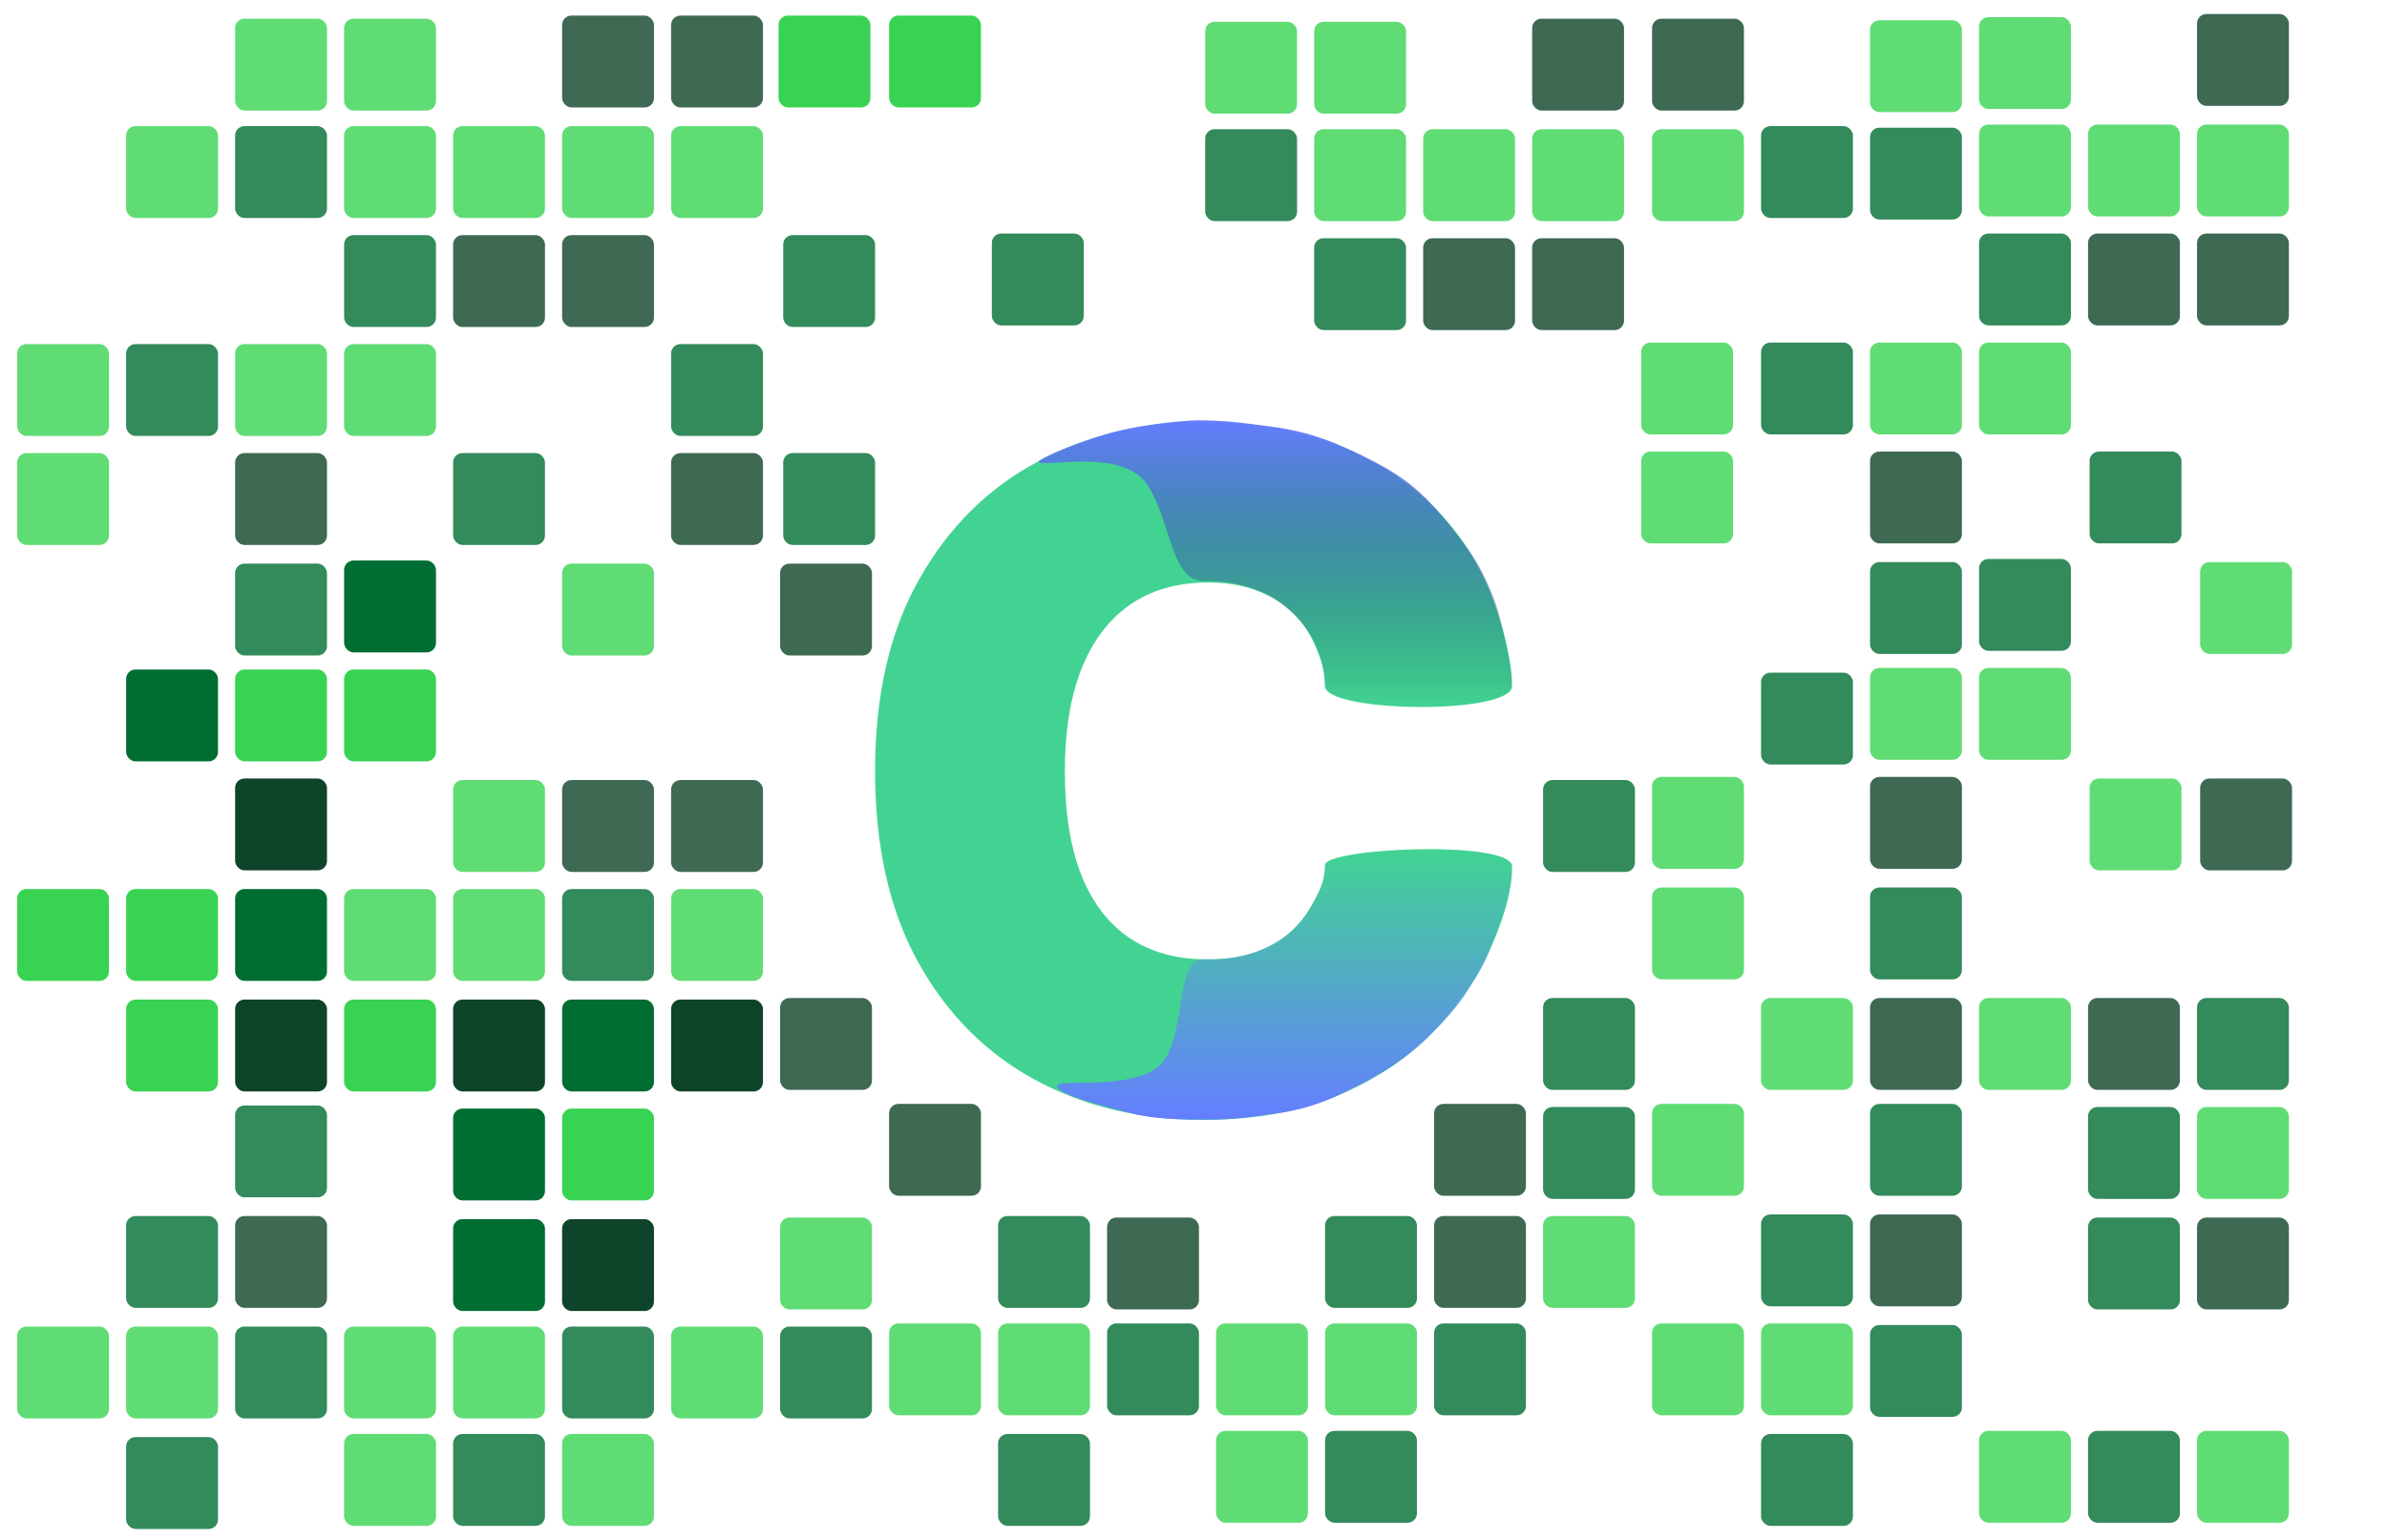 <svg width="1533" height="989" viewBox="0 0 1533 989" fill="none" xmlns="http://www.w3.org/2000/svg">
<rect x="11" y="221" width="59" height="59" rx="6" fill="#39D353" fill-opacity="0.8"/>
<rect x="151" y="221" width="59" height="59" rx="6" fill="#39D353" fill-opacity="0.8"/>
<rect x="81" y="221" width="59" height="59" rx="6" fill="#006D32" fill-opacity="0.8"/>
<rect x="221" y="221" width="59" height="59" rx="6" fill="#39D353" fill-opacity="0.8"/>
<rect x="11" y="291" width="59" height="59" rx="6" fill="#39D353" fill-opacity="0.8"/>
<rect x="291" y="291" width="59" height="59" rx="6" fill="#006D32" fill-opacity="0.8"/>
<rect x="291" y="151" width="59" height="59" rx="6" fill="#0E4429" fill-opacity="0.8"/>
<path d="M971.091 440.602C971.091 459.33 850.92 457.83 850.92 440.602C850.92 429.705 847.795 421.639 844.102 413.543C840.551 405.446 835.58 398.486 829.188 392.662C822.938 386.696 815.338 382.151 806.389 379.026C797.44 375.759 787.284 374.125 775.92 374.125C756.034 374.125 739.202 378.955 725.423 388.614C711.787 398.273 701.418 412.122 694.315 430.162C687.355 448.202 683.875 469.864 683.875 495.148C683.875 521.852 687.426 544.224 694.528 562.264C701.773 580.162 712.213 593.656 725.849 602.747C739.486 611.696 755.892 616.17 775.068 616.17C786.006 616.17 795.807 614.821 804.472 612.122C813.136 609.281 820.665 605.233 827.057 599.977C833.449 594.722 838.634 588.401 842.611 581.014C846.73 573.486 850.92 566.83 850.92 555.659C850.92 544.489 971.091 539.33 971.091 556.511C971.091 573.693 964.486 593.798 955.537 612.974C946.588 632.009 933.875 649.622 917.398 665.815C901.062 681.866 880.821 694.793 856.673 704.594C832.526 714.395 804.472 719.295 772.511 719.295C732.455 719.295 696.517 710.702 664.699 693.514C633.023 676.327 607.952 651.043 589.486 617.662C571.162 584.281 562 543.443 562 495.148C562 446.568 571.375 405.659 590.125 372.42C608.875 339.04 634.159 313.827 665.977 296.781C697.795 279.594 733.307 271 772.511 271C800.068 271 825.423 274.764 848.577 282.293C871.73 289.821 892.043 300.83 909.514 315.318C926.986 329.665 941.048 347.349 951.702 368.372C962.355 389.395 971.091 421.875 971.091 440.602Z" fill="#42D392"/>
<path d="M873.643 548.327C873.643 548.327 851 551 851 556C851 561 848 577.5 833.5 594C819 610.5 793 617.5 774 616C755 614.5 761.848 657.322 748.688 679.506C735.132 702.356 679 691.89 679 697.5C679 703.111 709.597 710.628 727.5 715.239C745.221 719.803 770.133 719 777.249 719C793.37 719 803.214 717.446 819.198 715.239C841.512 712.158 857.578 705.365 878.999 693.611C900.243 681.953 915 670 931.5 651C940.051 641.154 942.5 636.5 949 626C957.117 612.888 958.586 602.863 964.5 588.5C968 580 974.463 557.292 970 554C965.537 550.709 943.725 545.5 926.5 545.5C909 545.5 873.643 548.327 873.643 548.327Z" fill="url(#paint0_linear_32_2)"/>
<rect x="361" y="151" width="59" height="59" rx="6" fill="#0E4429" fill-opacity="0.8"/>
<path d="M877.493 451.526C877.493 451.526 850.46 447.525 850.46 439.524C850.46 431.523 848.958 412.02 830.936 394.518C812.914 377.015 792.389 373.015 772.364 373.015C752.34 373.015 752.084 335.601 737.321 312.006C722.115 287.703 673.243 300.004 667.235 297.004C663.88 295.328 697.214 281.905 717.297 277.001C737.176 272.147 761.378 270 769.36 270C787.444 270 798.487 271.653 816.418 274.001C841.449 277.278 859.471 284.502 883.5 297.004C907.331 309.403 918.491 321.383 935.063 342.51C943.793 353.64 948.497 360.251 954.587 373.015C961.718 387.959 963.722 397.314 967.103 413.52C969.606 425.522 973.61 441.024 968.604 444.525C963.598 448.025 947.727 451.399 935.063 453.026C912.764 455.89 877.493 451.526 877.493 451.526Z" fill="url(#paint1_linear_32_2)"/>
<rect x="431" y="221" width="59" height="59" rx="6" fill="#006D32" fill-opacity="0.8"/>
<rect x="501" y="362" width="59" height="59" rx="6" fill="#0E4429" fill-opacity="0.8"/>
<rect x="503" y="151" width="59" height="59" rx="6" fill="#006D32" fill-opacity="0.8"/>
<rect x="361" y="362" width="59" height="59" rx="6" fill="#39D353" fill-opacity="0.8"/>
<rect x="431" y="81" width="59" height="59" rx="6" fill="#39D353" fill-opacity="0.8"/>
<rect x="151" y="291" width="59" height="59" rx="6" fill="#0E4429" fill-opacity="0.8"/>
<rect x="151" y="362" width="59" height="59" rx="6" fill="#006D32" fill-opacity="0.8"/>
<rect x="503" y="291" width="59" height="59" rx="6" fill="#006D32" fill-opacity="0.8"/>
<rect x="221" y="151" width="59" height="59" rx="6" fill="#006D32" fill-opacity="0.8"/>
<rect x="361" y="81" width="59" height="59" rx="6" fill="#39D353" fill-opacity="0.8"/>
<rect x="221" y="571" width="59" height="59" rx="6" fill="#39D353" fill-opacity="0.8"/>
<rect x="361" y="571" width="59" height="59" rx="6" fill="#006D32" fill-opacity="0.8"/>
<rect x="291" y="571" width="59" height="59" rx="6" fill="#39D353" fill-opacity="0.8"/>
<rect x="431" y="571" width="59" height="59" rx="6" fill="#39D353" fill-opacity="0.8"/>
<rect x="291" y="501" width="59" height="59" rx="6" fill="#39D353" fill-opacity="0.8"/>
<rect x="361" y="501" width="59" height="59" rx="6" fill="#0E4429" fill-opacity="0.8"/>
<rect x="431" y="501" width="59" height="59" rx="6" fill="#0E4429" fill-opacity="0.8"/>
<rect x="81" y="81" width="59" height="59" rx="6" fill="#39D353" fill-opacity="0.8"/>
<rect x="221" y="81" width="59" height="59" rx="6" fill="#39D353" fill-opacity="0.8"/>
<rect x="151" y="81" width="59" height="59" rx="6" fill="#006D32" fill-opacity="0.8"/>
<rect x="291" y="81" width="59" height="59" rx="6" fill="#39D353" fill-opacity="0.8"/>
<rect x="431" y="291" width="59" height="59" rx="6" fill="#0E4429" fill-opacity="0.8"/>
<rect x="221" y="852" width="59" height="59" rx="6" fill="#39D353" fill-opacity="0.8"/>
<rect x="361" y="852" width="59" height="59" rx="6" fill="#006D32" fill-opacity="0.8"/>
<rect x="291" y="852" width="59" height="59" rx="6" fill="#39D353" fill-opacity="0.8"/>
<rect x="431" y="852" width="59" height="59" rx="6" fill="#39D353" fill-opacity="0.8"/>
<rect x="151" y="852" width="59" height="59" rx="6" fill="#006D32" fill-opacity="0.8"/>
<rect x="81" y="852" width="59" height="59" rx="6" fill="#39D353" fill-opacity="0.8"/>
<rect x="11" y="852" width="59" height="59" rx="6" fill="#39D353" fill-opacity="0.8"/>
<rect x="151" y="710" width="59" height="59" rx="6" fill="#006D32" fill-opacity="0.8"/>
<rect x="151" y="781" width="59" height="59" rx="6" fill="#0E4429" fill-opacity="0.8"/>
<rect x="81" y="781" width="59" height="59" rx="6" fill="#006D32" fill-opacity="0.8"/>
<rect x="81" y="923" width="59" height="59" rx="6" fill="#006D32" fill-opacity="0.8"/>
<rect x="291" y="921" width="59" height="59" rx="6" fill="#006D32" fill-opacity="0.8"/>
<rect x="221" y="921" width="59" height="59" rx="6" fill="#39D353" fill-opacity="0.8"/>
<rect x="361" y="921" width="59" height="59" rx="6" fill="#39D353" fill-opacity="0.8"/>
<rect x="151" y="12" width="59" height="59" rx="6" fill="#39D353" fill-opacity="0.8"/>
<rect x="221" y="12" width="59" height="59" rx="6" fill="#39D353" fill-opacity="0.8"/>
<rect x="361" y="10" width="59" height="59" rx="6" fill="#0E4429" fill-opacity="0.8"/>
<rect x="431" y="10" width="59" height="59" rx="6" fill="#0E4429" fill-opacity="0.8"/>
<rect x="501" y="641" width="59" height="59" rx="6" fill="#0E4429" fill-opacity="0.8"/>
<rect x="501" y="782" width="59" height="59" rx="6" fill="#39D353" fill-opacity="0.8"/>
<rect x="501" y="852" width="59" height="59" rx="6" fill="#006D32" fill-opacity="0.8"/>
<rect x="1054" y="220" width="59" height="59" rx="6" fill="#39D353" fill-opacity="0.8"/>
<rect x="1201" y="220" width="59" height="59" rx="6" fill="#39D353" fill-opacity="0.8"/>
<rect x="1131" y="220" width="59" height="59" rx="6" fill="#006D32" fill-opacity="0.8"/>
<rect x="1271" y="220" width="59" height="59" rx="6" fill="#39D353" fill-opacity="0.8"/>
<rect x="1054" y="290" width="59" height="59" rx="6" fill="#39D353" fill-opacity="0.8"/>
<rect x="1342" y="290" width="59" height="59" rx="6" fill="#006D32" fill-opacity="0.8"/>
<rect x="1341" y="150" width="59" height="59" rx="6" fill="#0E4429" fill-opacity="0.8"/>
<rect x="1411" y="150" width="59" height="59" rx="6" fill="#0E4429" fill-opacity="0.8"/>
<rect x="1413" y="361" width="59" height="59" rx="6" fill="#39D353" fill-opacity="0.8"/>
<rect x="1201" y="290" width="59" height="59" rx="6" fill="#0E4429" fill-opacity="0.8"/>
<rect x="1201" y="361" width="59" height="59" rx="6" fill="#006D32" fill-opacity="0.8"/>
<rect x="1271" y="150" width="59" height="59" rx="6" fill="#006D32" fill-opacity="0.8"/>
<rect x="1411" y="80" width="59" height="59" rx="6" fill="#39D353" fill-opacity="0.8"/>
<rect x="1342" y="500" width="59" height="59" rx="6" fill="#39D353" fill-opacity="0.8"/>
<rect x="1413" y="500" width="59" height="59" rx="6" fill="#0E4429" fill-opacity="0.8"/>
<rect x="1271" y="80" width="59" height="59" rx="6" fill="#39D353" fill-opacity="0.8"/>
<rect x="1201" y="82" width="59" height="59" rx="6" fill="#006D32" fill-opacity="0.8"/>
<rect x="1341" y="80" width="59" height="59" rx="6" fill="#39D353" fill-opacity="0.8"/>
<rect x="1201" y="851" width="59" height="59" rx="6" fill="#006D32" fill-opacity="0.8"/>
<rect x="1131" y="850" width="59" height="59" rx="6" fill="#39D353" fill-opacity="0.8"/>
<rect x="1061" y="850" width="59" height="59" rx="6" fill="#39D353" fill-opacity="0.8"/>
<rect x="1201" y="709" width="59" height="59" rx="6" fill="#006D32" fill-opacity="0.8"/>
<rect x="1201" y="780" width="59" height="59" rx="6" fill="#0E4429" fill-opacity="0.8"/>
<rect x="1131" y="780" width="59" height="59" rx="6" fill="#006D32" fill-opacity="0.8"/>
<rect x="1131" y="921" width="59" height="59" rx="6" fill="#006D32" fill-opacity="0.8"/>
<rect x="1341" y="919" width="59" height="59" rx="6" fill="#006D32" fill-opacity="0.8"/>
<rect x="1271" y="919" width="59" height="59" rx="6" fill="#39D353" fill-opacity="0.8"/>
<rect x="1411" y="919" width="59" height="59" rx="6" fill="#39D353" fill-opacity="0.8"/>
<rect x="1201" y="13" width="59" height="59" rx="6" fill="#39D353" fill-opacity="0.8"/>
<rect x="1271" y="11" width="59" height="59" rx="6" fill="#39D353" fill-opacity="0.8"/>
<rect x="1411" y="9" width="59" height="59" rx="6" fill="#0E4429" fill-opacity="0.8"/>
<rect x="1201" y="429" width="59" height="59" rx="6" fill="#39D353" fill-opacity="0.8"/>
<rect x="1131" y="432" width="59" height="59" rx="6" fill="#006D32" fill-opacity="0.8"/>
<rect x="991" y="711" width="59" height="59" rx="6" fill="#006D32" fill-opacity="0.8"/>
<rect x="1271" y="429" width="59" height="59" rx="6" fill="#39D353" fill-opacity="0.8"/>
<rect x="1201" y="499" width="59" height="59" rx="6" fill="#0E4429" fill-opacity="0.8"/>
<rect x="1201" y="570" width="59" height="59" rx="6" fill="#006D32" fill-opacity="0.8"/>
<rect x="1271" y="359" width="59" height="59" rx="6" fill="#006D32" fill-opacity="0.8"/>
<rect x="1061" y="570" width="59" height="59" rx="6" fill="#39D353" fill-opacity="0.8"/>
<rect x="1271" y="641" width="59" height="59" rx="6" fill="#39D353" fill-opacity="0.8"/>
<rect x="1411" y="641" width="59" height="59" rx="6" fill="#006D32" fill-opacity="0.8"/>
<rect x="1341" y="711" width="59" height="59" rx="6" fill="#006D32" fill-opacity="0.8"/>
<rect x="1411" y="711" width="59" height="59" rx="6" fill="#39D353" fill-opacity="0.8"/>
<rect x="1341" y="641" width="59" height="59" rx="6" fill="#0E4429" fill-opacity="0.8"/>
<rect x="1341" y="782" width="59" height="59" rx="6" fill="#006D32" fill-opacity="0.8"/>
<rect x="1411" y="782" width="59" height="59" rx="6" fill="#0E4429" fill-opacity="0.8"/>
<rect x="1201" y="641" width="59" height="59" rx="6" fill="#0E4429" fill-opacity="0.8"/>
<rect x="1131" y="641" width="59" height="59" rx="6" fill="#39D353" fill-opacity="0.8"/>
<rect x="914" y="153" width="59" height="59" rx="6" fill="#0E4429" fill-opacity="0.8"/>
<rect x="984" y="153" width="59" height="59" rx="6" fill="#0E4429" fill-opacity="0.8"/>
<rect x="1061" y="83" width="59" height="59" rx="6" fill="#39D353" fill-opacity="0.8"/>
<rect x="844" y="153" width="59" height="59" rx="6" fill="#006D32" fill-opacity="0.8"/>
<rect x="984" y="83" width="59" height="59" rx="6" fill="#39D353" fill-opacity="0.8"/>
<rect x="844" y="83" width="59" height="59" rx="6" fill="#39D353" fill-opacity="0.8"/>
<rect x="774" y="83" width="59" height="59" rx="6" fill="#006D32" fill-opacity="0.8"/>
<rect x="914" y="83" width="59" height="59" rx="6" fill="#39D353" fill-opacity="0.8"/>
<rect x="774" y="14" width="59" height="59" rx="6" fill="#39D353" fill-opacity="0.8"/>
<rect x="844" y="14" width="59" height="59" rx="6" fill="#39D353" fill-opacity="0.8"/>
<rect x="984" y="12" width="59" height="59" rx="6" fill="#0E4429" fill-opacity="0.8"/>
<rect x="1061" y="12" width="59" height="59" rx="6" fill="#0E4429" fill-opacity="0.8"/>
<rect x="781" y="850" width="59" height="59" rx="6" fill="#39D353" fill-opacity="0.8"/>
<rect x="921" y="850" width="59" height="59" rx="6" fill="#006D32" fill-opacity="0.8"/>
<rect x="851" y="850" width="59" height="59" rx="6" fill="#39D353" fill-opacity="0.8"/>
<rect x="711" y="850" width="59" height="59" rx="6" fill="#006D32" fill-opacity="0.8"/>
<rect x="641" y="850" width="59" height="59" rx="6" fill="#39D353" fill-opacity="0.8"/>
<rect x="571" y="850" width="59" height="59" rx="6" fill="#39D353" fill-opacity="0.8"/>
<rect x="711" y="782" width="59" height="59" rx="6" fill="#0E4429" fill-opacity="0.8"/>
<rect x="641" y="781" width="59" height="59" rx="6" fill="#006D32" fill-opacity="0.8"/>
<rect x="641" y="921" width="59" height="59" rx="6" fill="#006D32" fill-opacity="0.8"/>
<rect x="851" y="919" width="59" height="59" rx="6" fill="#006D32" fill-opacity="0.8"/>
<rect x="781" y="919" width="59" height="59" rx="6" fill="#39D353" fill-opacity="0.8"/>
<rect x="991" y="781" width="59" height="59" rx="6" fill="#39D353" fill-opacity="0.8"/>
<rect x="851" y="781" width="59" height="59" rx="6" fill="#006D32" fill-opacity="0.8"/>
<rect x="921" y="781" width="59" height="59" rx="6" fill="#0E4429" fill-opacity="0.8"/>
<rect x="571" y="709" width="59" height="59" rx="6" fill="#0E4429" fill-opacity="0.8"/>
<rect x="921" y="709" width="59" height="59" rx="6" fill="#0E4429" fill-opacity="0.8"/>
<rect x="991" y="641" width="59" height="59" rx="6" fill="#006D32" fill-opacity="0.8"/>
<rect x="1061" y="709" width="59" height="59" rx="6" fill="#39D353" fill-opacity="0.8"/>
<rect x="991" y="501" width="59" height="59" rx="6" fill="#006D32" fill-opacity="0.8"/>
<rect x="1061" y="499" width="59" height="59" rx="6" fill="#39D353" fill-opacity="0.8"/>
<rect x="1131" y="81" width="59" height="59" rx="6" fill="#006D32" fill-opacity="0.8"/>
<rect x="637" y="150" width="59" height="59" rx="6" fill="#006D32" fill-opacity="0.8"/>
<rect x="361" y="642" width="59" height="59" rx="6" fill="#006D32"/>
<rect x="291" y="712" width="59" height="59" rx="6" fill="#006D32"/>
<rect x="361" y="712" width="59" height="59" rx="6" fill="#39D353"/>
<rect x="291" y="642" width="59" height="59" rx="6" fill="#0E4429"/>
<rect x="291" y="783" width="59" height="59" rx="6" fill="#006D32"/>
<rect x="361" y="783" width="59" height="59" rx="6" fill="#0E4429"/>
<rect x="151" y="430" width="59" height="59" rx="6" fill="#39D353"/>
<rect x="81" y="430" width="59" height="59" rx="6" fill="#006D32"/>
<rect x="221" y="430" width="59" height="59" rx="6" fill="#39D353"/>
<rect x="151" y="500" width="59" height="59" rx="6" fill="#0E4429"/>
<rect x="151" y="571" width="59" height="59" rx="6" fill="#006D32"/>
<rect x="221" y="360" width="59" height="59" rx="6" fill="#006D32"/>
<rect x="81" y="571" width="59" height="59" rx="6" fill="#39D353"/>
<rect x="11" y="571" width="59" height="59" rx="6" fill="#39D353"/>
<rect x="221" y="642" width="59" height="59" rx="6" fill="#39D353"/>
<rect x="431" y="642" width="59" height="59" rx="6" fill="#0E4429"/>
<rect x="151" y="642" width="59" height="59" rx="6" fill="#0E4429"/>
<rect x="81" y="642" width="59" height="59" rx="6" fill="#39D353"/>
<rect x="571" y="10" width="59" height="59" rx="6" fill="#39D353"/>
<rect x="500" y="10" width="59" height="59" rx="6" fill="#39D353"/>
<defs>
<linearGradient id="paint0_linear_32_2" x1="821.5" y1="719" x2="821.5" y2="546.001" gradientUnits="userSpaceOnUse">
<stop stop-color="#647EFF"/>
<stop offset="1" stop-color="#647EFF" stop-opacity="0"/>
</linearGradient>
<linearGradient id="paint1_linear_32_2" x1="819" y1="270" x2="819" y2="454" gradientUnits="userSpaceOnUse">
<stop stop-color="#647EFF"/>
<stop offset="1" stop-color="#0B2E59" stop-opacity="0"/>
<stop offset="1" stop-color="#647EFF" stop-opacity="0"/>
</linearGradient>
</defs>
</svg>
